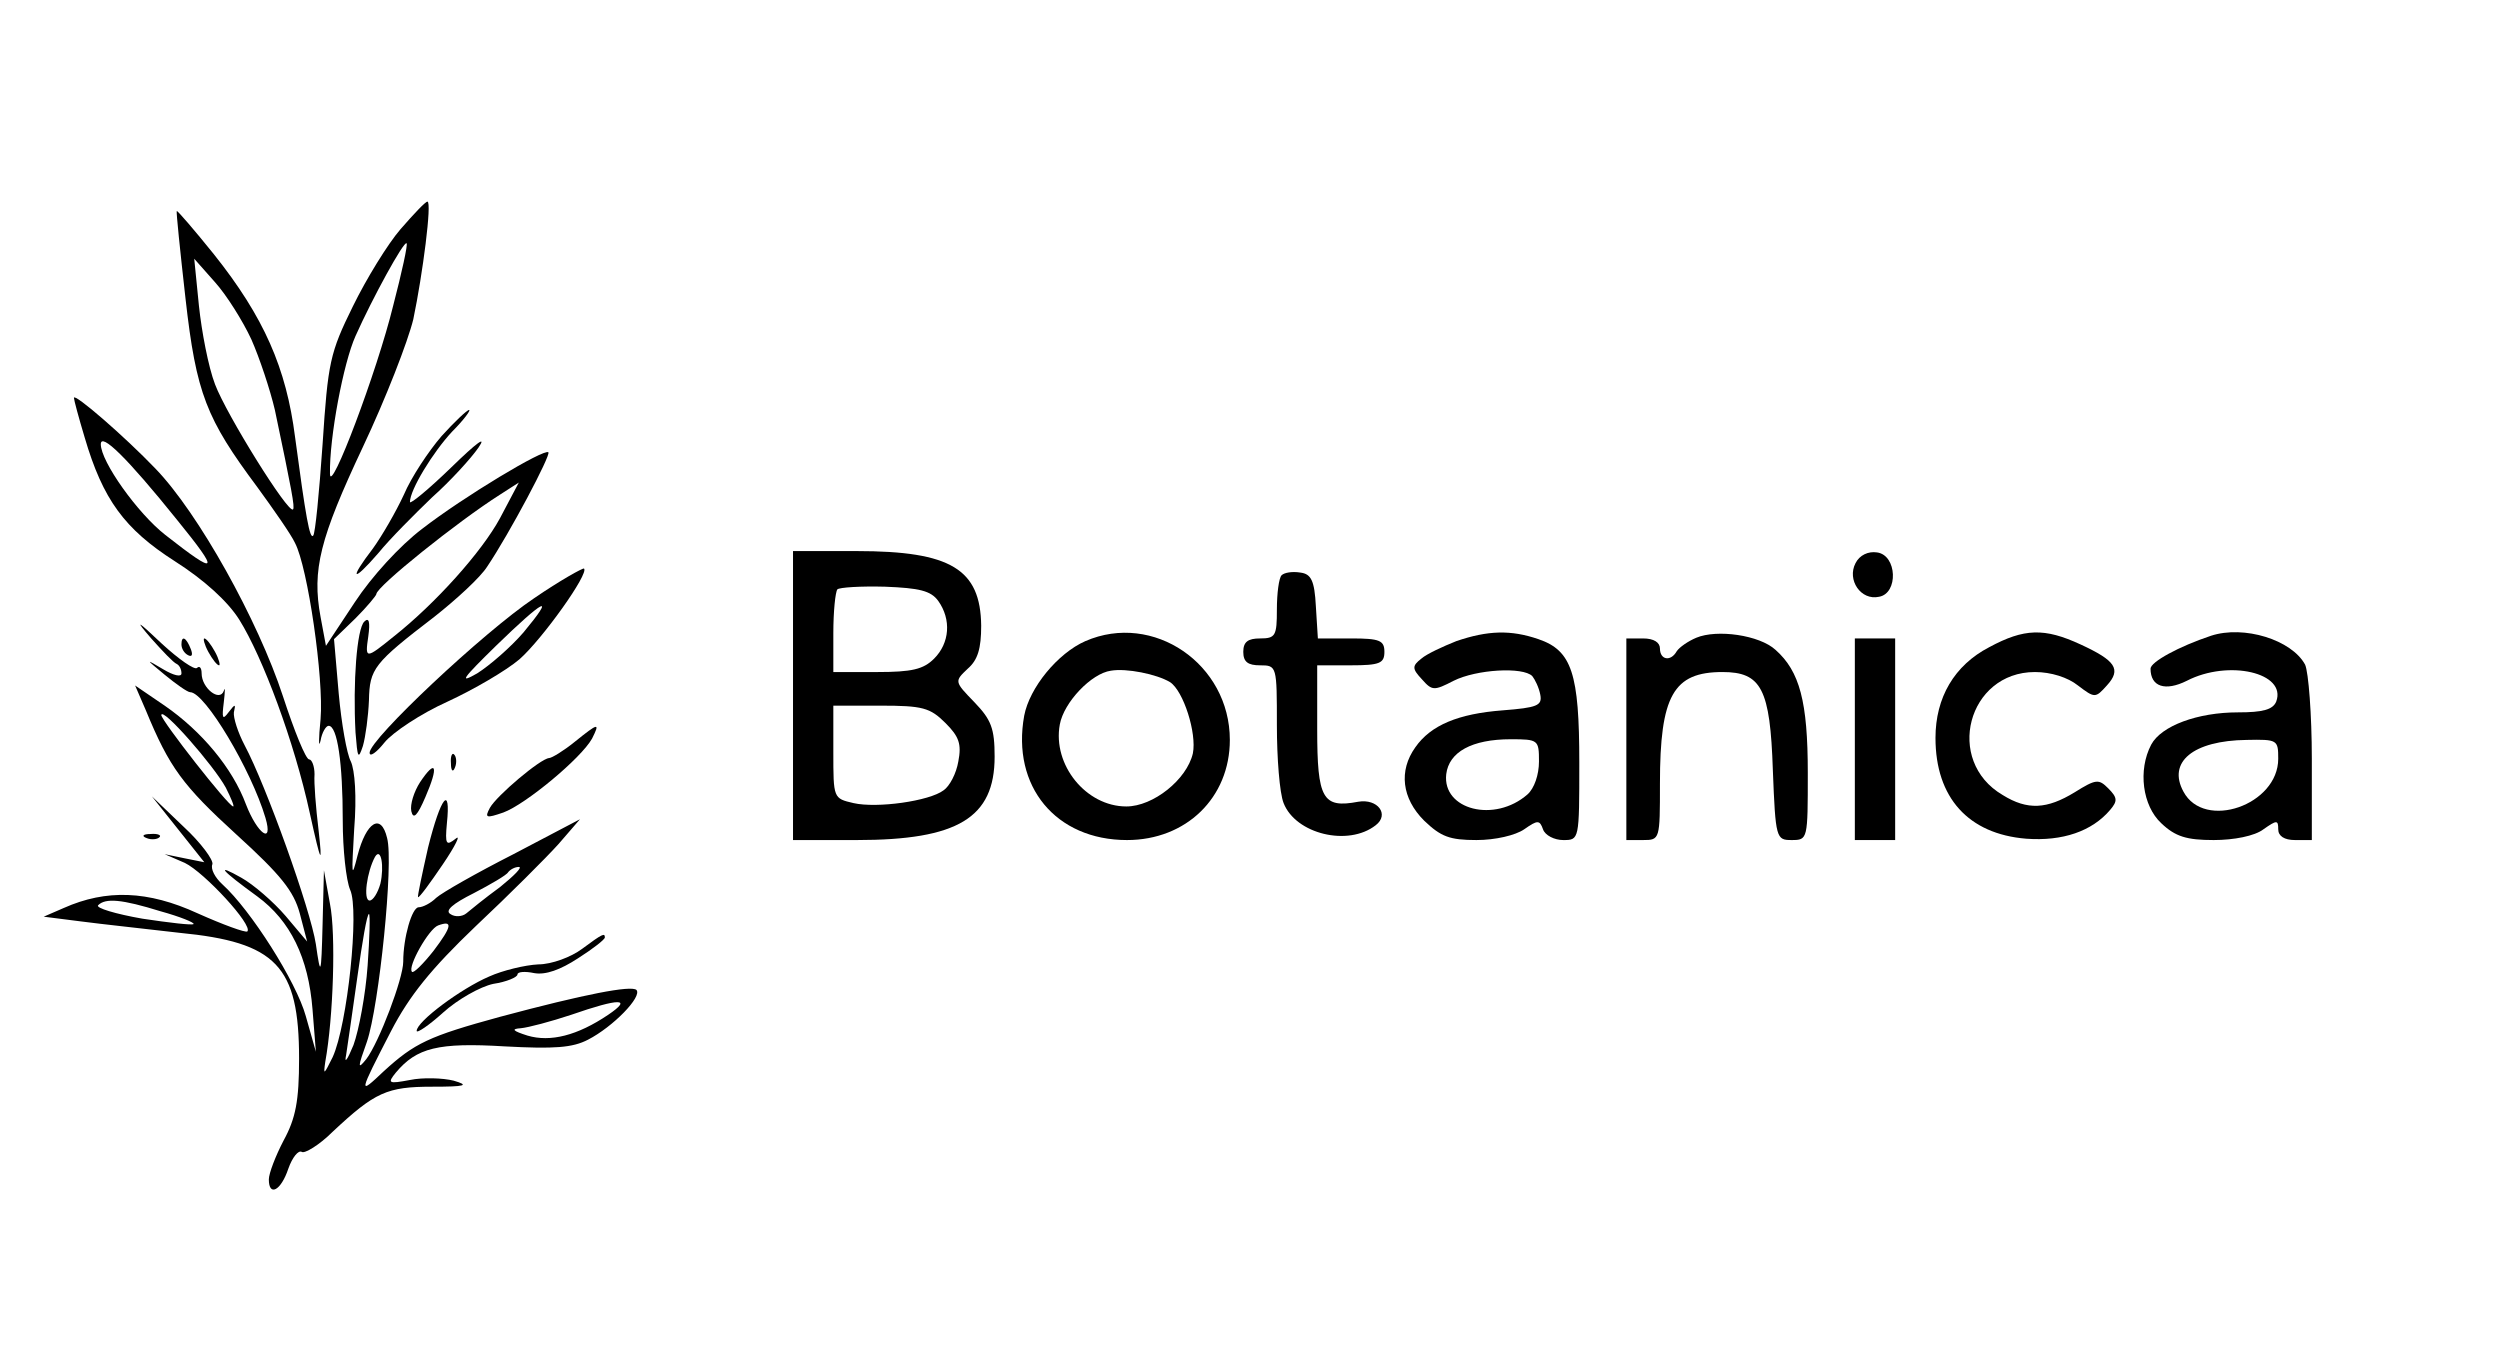 <?xml version="1.0" standalone="no"?>
<!DOCTYPE svg PUBLIC "-//W3C//DTD SVG 20010904//EN"
 "http://www.w3.org/TR/2001/REC-SVG-20010904/DTD/svg10.dtd">
<svg version="1.0" xmlns="http://www.w3.org/2000/svg"
 width="372pt" height="203pt" viewBox="0 0 372 203"
 preserveAspectRatio="xMidYMid meet">

<g transform="translate(0,203) scale(0.1,-0.1)"
fill="#000000" stroke="none">
<path d="M596 1689 c-19 -22 -51 -74 -71 -115 -34 -69 -37 -83 -45 -205 -5
-72 -11 -134 -14 -136 -5 -6 -11 27 -27 147 -13 102 -46 178 -121 272 -29 36
-54 65 -55 64 -1 -1 5 -59 13 -130 16 -142 31 -179 107 -281 24 -33 50 -70 56
-83 19 -36 43 -202 38 -262 -3 -30 -3 -45 0 -32 2 12 8 22 12 22 13 0 21 -55
21 -141 0 -43 5 -89 11 -103 14 -30 -4 -201 -26 -249 -13 -26 -14 -28 -11 -7
12 66 16 190 7 235 l-9 50 -2 -80 c-2 -78 -3 -79 -10 -30 -8 52 -74 236 -106
296 -10 19 -17 41 -16 49 3 13 2 13 -8 0 -9 -12 -10 -9 -7 15 2 17 2 24 0 17
-6 -17 -33 4 -33 26 0 8 -3 12 -7 8 -4 -3 -27 13 -52 36 -38 36 -41 37 -16 8
17 -19 33 -36 38 -38 4 -2 7 -8 7 -14 0 -6 -12 -3 -27 6 -27 16 -27 16 2 -8
17 -14 34 -26 38 -26 22 0 91 -116 112 -187 12 -41 -12 -24 -29 20 -20 54 -66
109 -121 147 l-44 30 16 -37 c35 -85 55 -112 135 -185 66 -60 85 -84 94 -117
l11 -42 -32 38 c-18 21 -48 47 -66 57 -39 22 -31 12 24 -28 49 -36 76 -91 82
-168 l5 -63 -15 53 c-14 51 -82 158 -124 196 -11 10 -18 23 -15 30 2 6 -17 32
-43 56 l-47 45 39 -49 39 -49 -30 6 -29 6 30 -13 c29 -14 102 -93 93 -102 -3
-2 -36 10 -74 27 -74 34 -136 36 -199 8 l-30 -13 55 -7 c30 -4 96 -11 147 -17
144 -14 178 -49 178 -187 0 -63 -5 -89 -23 -122 -12 -23 -22 -49 -22 -58 0
-26 18 -17 29 16 6 17 15 28 20 25 4 -3 26 10 46 30 63 59 81 67 148 67 50 0
56 2 32 9 -16 4 -46 5 -65 1 -32 -6 -34 -5 -21 11 31 37 63 45 162 39 74 -4
101 -2 124 10 37 19 81 64 72 74 -8 7 -76 -6 -203 -40 -106 -29 -127 -39 -173
-81 -38 -36 -38 -35 11 60 27 52 59 92 126 156 50 47 105 102 123 122 l32 37
-99 -52 c-55 -28 -106 -57 -115 -65 -8 -8 -20 -14 -26 -14 -10 0 -23 -45 -23
-81 0 -25 -36 -120 -55 -145 -13 -16 -13 -13 1 26 18 53 40 266 30 303 -9 38
-31 24 -44 -26 -9 -36 -9 -30 -5 39 4 49 1 88 -5 101 -6 11 -14 57 -18 101
l-7 81 32 31 c17 17 31 34 31 36 0 11 121 108 184 148 l28 18 -28 -53 c-27
-50 -96 -127 -158 -176 -42 -34 -43 -34 -38 0 3 22 1 29 -6 22 -11 -11 -17
-90 -13 -165 3 -38 4 -41 11 -20 4 14 8 44 9 68 1 47 7 55 97 124 33 26 69 59
79 75 33 49 95 166 91 170 -6 6 -126 -66 -188 -114 -33 -25 -75 -71 -100 -109
l-43 -65 -8 43 c-13 70 -1 117 63 253 34 72 67 157 75 190 14 67 28 175 21
175 -3 0 -20 -18 -40 -41z m-11 -114 c-24 -98 -94 -283 -94 -250 -1 54 20 165
38 205 25 56 72 142 76 138 2 -2 -7 -43 -20 -93z m-211 -50 c12 -27 28 -75 35
-105 25 -119 30 -145 27 -148 -7 -7 -99 141 -116 186 -10 26 -20 79 -24 117
l-7 70 31 -35 c17 -19 41 -57 54 -85z m-38 -667 c8 -16 13 -28 11 -28 -7 0
-107 128 -107 136 1 13 78 -75 96 -108z m230 -143 c-4 -14 -11 -25 -16 -25
-10 0 -4 43 8 65 9 15 14 -14 8 -40z m178 -5 c-22 -16 -44 -34 -50 -39 -6 -5
-17 -6 -24 -1 -8 5 3 15 35 31 25 13 49 27 51 31 3 4 10 8 16 8 6 0 -7 -13
-28 -30z m-505 -36 c29 -8 51 -17 49 -19 -2 -2 -36 2 -76 8 -40 7 -70 16 -66
20 11 11 35 9 93 -9z m308 -81 c-3 -43 -13 -96 -21 -118 -9 -22 -14 -29 -11
-15 2 14 10 67 17 118 7 50 14 92 17 92 2 0 1 -35 -2 -77z m98 22 c-15 -19
-30 -34 -32 -31 -7 7 25 64 39 69 22 8 21 -1 -7 -38z m260 -95 c-46 -31 -86
-41 -120 -31 -22 7 -25 10 -10 11 11 1 45 10 75 20 72 25 92 25 55 0z"/>
<path d="M110 1438 c0 -3 7 -29 16 -59 27 -92 59 -136 134 -184 44 -28 79 -60
96 -87 35 -56 82 -182 105 -288 17 -77 19 -79 13 -25 -4 33 -7 70 -6 83 0 12
-4 22 -8 22 -5 0 -22 42 -39 94 -37 113 -126 273 -190 339 -45 47 -121 113
-121 105z m153 -181 c65 -80 62 -85 -17 -23 -41 32 -96 109 -96 135 0 18 39
-20 113 -112z"/>
<path d="M657 1381 c-19 -22 -45 -61 -56 -87 -12 -26 -33 -62 -46 -80 -36 -47
-31 -52 8 -7 17 21 54 58 80 83 27 24 58 58 69 74 13 19 -3 7 -40 -29 -34 -33
-62 -56 -62 -52 0 18 34 74 63 105 17 17 28 32 25 32 -3 0 -22 -18 -41 -39z"/>
<path d="M1180 995 l0 -215 95 0 c150 0 205 33 205 124 0 42 -5 55 -30 81 -30
31 -30 31 -10 50 15 13 20 30 20 64 -1 84 -45 111 -185 111 l-95 0 0 -215z
m216 141 c20 -28 17 -63 -6 -86 -16 -16 -33 -20 -85 -20 l-65 0 0 58 c0 32 3
61 6 65 3 3 35 5 71 4 51 -2 68 -6 79 -21z m11 -182 c20 -20 24 -31 19 -57 -3
-18 -13 -37 -22 -43 -21 -16 -99 -27 -134 -19 -30 7 -30 7 -30 76 l0 69 70 0
c63 0 74 -3 97 -26z"/>
<path d="M2761 1192 c-13 -25 8 -56 35 -50 29 5 27 62 -3 66 -13 2 -26 -4 -32
-16z"/>
<path d="M795 1140 c-76 -51 -245 -210 -245 -230 0 -7 10 0 22 15 12 15 54 43
94 61 39 18 87 46 107 63 34 30 104 128 96 135 -2 1 -36 -18 -74 -44z m-16
-51 c-19 -22 -50 -49 -69 -61 -28 -16 -22 -8 28 41 72 70 90 79 41 20z"/>
<path d="M1907 1174 c-4 -4 -7 -27 -7 -51 0 -39 -2 -43 -25 -43 -18 0 -25 -5
-25 -20 0 -15 7 -20 25 -20 25 0 25 -1 25 -89 0 -49 4 -101 10 -116 18 -46 96
-65 137 -33 21 16 3 40 -26 35 -53 -10 -61 4 -61 108 l0 95 50 0 c43 0 50 3
50 20 0 17 -7 20 -49 20 l-50 0 -3 48 c-2 38 -7 48 -23 50 -12 2 -24 0 -28 -4z"/>
<path d="M1615 1076 c-41 -18 -83 -69 -91 -111 -19 -105 47 -185 153 -185 88
0 153 63 153 149 0 113 -114 191 -215 147z m126 -61 c20 -13 40 -76 34 -106
-9 -39 -59 -79 -99 -79 -60 0 -110 62 -99 122 6 33 47 76 76 80 23 4 68 -5 88
-17z"/>
<path d="M2167 1076 c-20 -8 -44 -19 -52 -26 -14 -11 -14 -15 1 -31 15 -17 18
-17 47 -2 34 17 103 21 117 7 4 -5 10 -17 12 -28 3 -16 -5 -19 -56 -23 -66 -5
-107 -22 -130 -55 -25 -35 -20 -76 13 -109 25 -24 38 -29 78 -29 28 0 58 7 71
16 20 14 23 14 28 0 3 -9 17 -16 30 -16 24 0 24 0 24 115 0 133 -11 167 -61
184 -41 14 -75 13 -122 -3z m123 -179 c0 -20 -7 -40 -17 -49 -49 -43 -127 -23
-121 30 4 33 38 52 96 52 41 0 42 -1 42 -33z"/>
<path d="M2524 1081 c-12 -5 -25 -14 -29 -20 -9 -16 -25 -13 -25 4 0 9 -9 15
-25 15 l-25 0 0 -150 0 -150 25 0 c25 0 25 1 25 84 0 131 20 166 93 166 58 0
71 -25 75 -146 4 -102 5 -104 28 -104 24 0 24 1 24 100 0 106 -12 151 -48 183
-24 22 -87 31 -118 18z"/>
<path d="M2960 1067 c-52 -27 -80 -75 -80 -135 0 -89 49 -143 135 -150 54 -4
98 11 125 43 11 13 11 18 -3 32 -14 14 -18 14 -50 -6 -41 -25 -70 -27 -107 -4
-87 51 -52 183 48 183 24 0 49 -8 64 -20 25 -19 26 -19 43 0 22 24 13 37 -39
61 -54 25 -84 24 -136 -4z"/>
<path d="M3290 1084 c-48 -16 -90 -39 -90 -49 0 -27 22 -34 54 -18 62 32 149
12 133 -31 -5 -12 -20 -16 -57 -16 -60 0 -114 -20 -129 -48 -20 -38 -13 -91
15 -117 21 -20 38 -25 78 -25 30 0 61 6 74 16 20 14 22 14 22 0 0 -10 9 -16
25 -16 l25 0 0 121 c0 66 -5 129 -10 140 -20 37 -91 59 -140 43z m100 -183 c0
-69 -110 -107 -141 -49 -24 44 14 76 94 77 46 1 47 0 47 -28z"/>
<path d="M270 1071 c0 -6 4 -13 10 -16 6 -3 7 1 4 9 -7 18 -14 21 -14 7z"/>
<path d="M310 1060 c6 -11 13 -20 16 -20 2 0 0 9 -6 20 -6 11 -13 20 -16 20
-2 0 0 -9 6 -20z"/>
<path d="M2760 930 l0 -150 30 0 30 0 0 150 0 150 -30 0 -30 0 0 -150z"/>
<path d="M855 926 c-16 -13 -34 -24 -38 -24 -13 -1 -78 -56 -88 -74 -8 -15 -6
-16 20 -7 33 12 116 81 132 110 12 24 10 24 -26 -5z"/>
<path d="M671 894 c0 -11 3 -14 6 -6 3 7 2 16 -1 19 -3 4 -6 -2 -5 -13z"/>
<path d="M625 866 c-9 -14 -15 -33 -13 -43 3 -13 9 -7 21 21 20 46 16 58 -8
22z"/>
<path d="M637 769 c-9 -40 -16 -73 -15 -74 2 -1 18 21 37 49 19 28 27 45 19
38 -14 -11 -16 -9 -13 23 6 58 -9 40 -28 -36z"/>
<path d="M218 783 c7 -3 16 -2 19 1 4 3 -2 6 -13 5 -11 0 -14 -3 -6 -6z"/>
<path d="M866 618 c-16 -12 -45 -23 -65 -23 -20 -1 -53 -9 -73 -18 -42 -18
-108 -67 -108 -81 0 -4 18 8 39 27 22 20 56 39 75 43 20 3 36 10 36 14 0 4 11
5 25 2 17 -3 39 5 65 22 22 14 40 28 40 31 0 7 -3 6 -34 -17z"/>
</g>
</svg>
